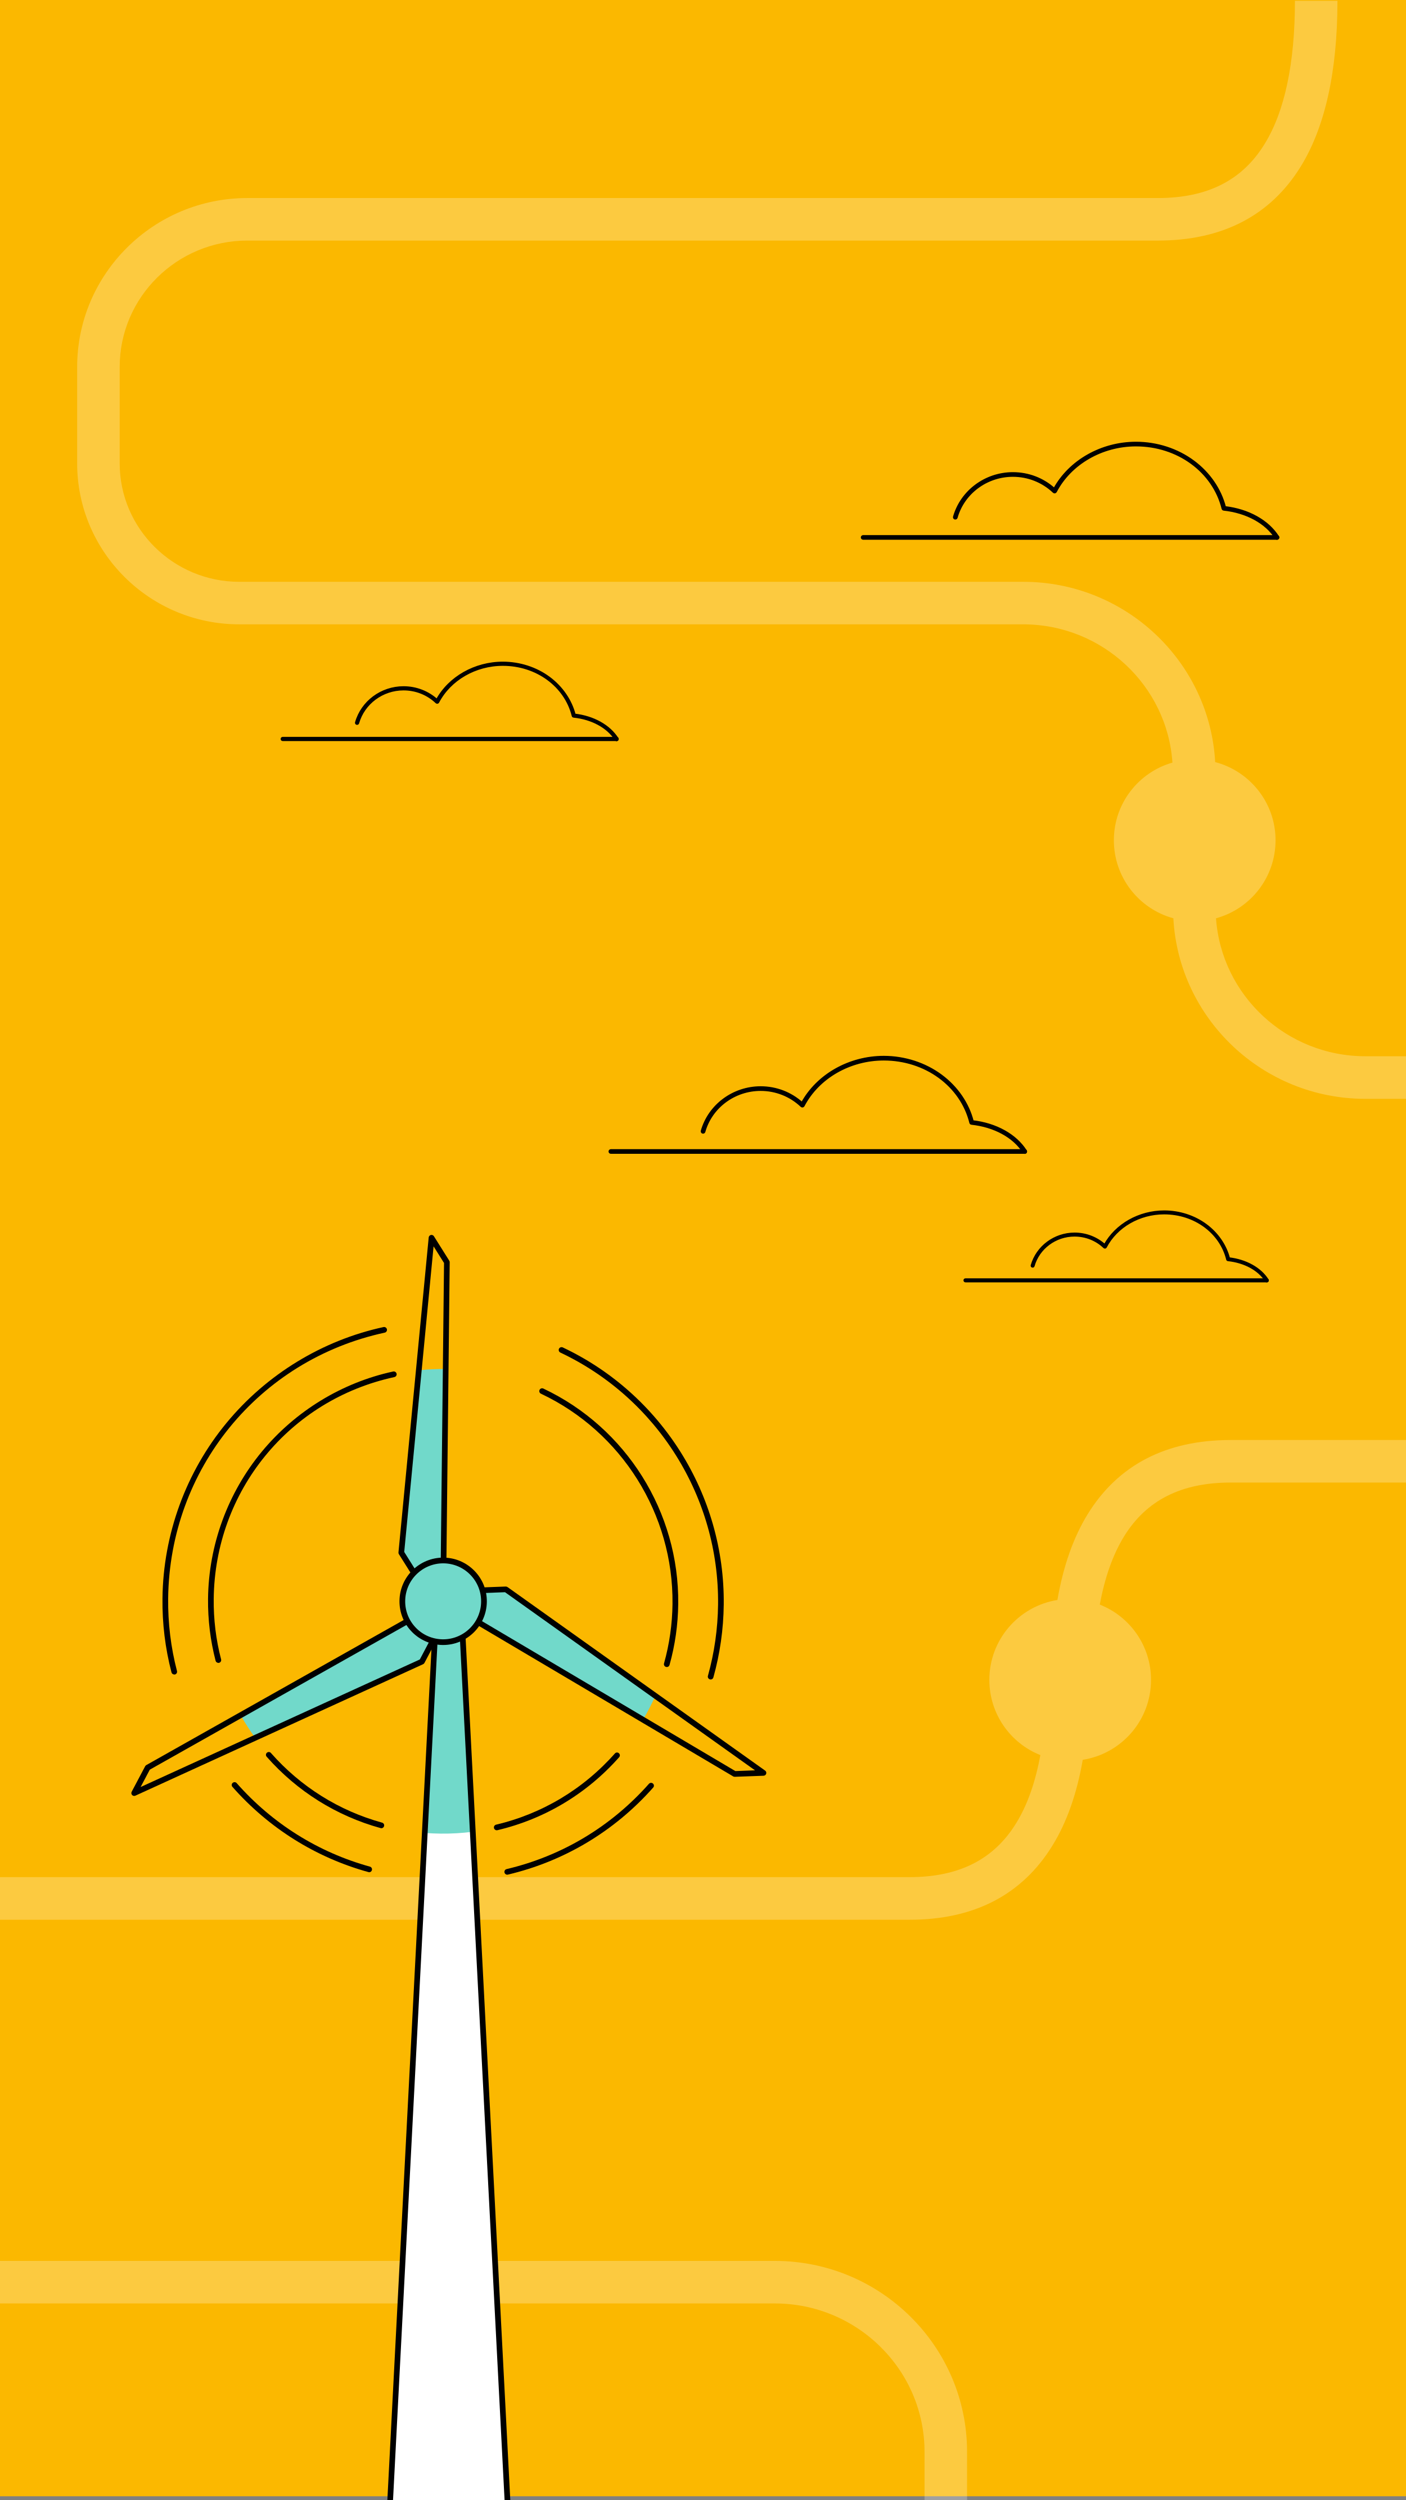 <?xml version="1.0" encoding="UTF-8"?>
<svg id="Layer_1" data-name="Layer 1" xmlns="http://www.w3.org/2000/svg" viewBox="0 0 320 568.89">
  <rect x="0" y="0" width="320" height="568.89" fill="#808080" stroke="none"/>
  <defs>
    <style>
      .cls-1 {
        fill: #fbb800;
      }

      .cls-2 {
        fill: #fff;
      }

      .cls-3 {
        stroke: #000;
        stroke-linecap: round;
        stroke-linejoin: round;
        stroke-width: .5px;
      }

      .cls-4 {
        opacity: .25;
      }

      .cls-5 {
        fill: #71d9ca;
      }
    </style>
  </defs>
  <rect class="cls-1" x="0" y="0" width="320" height="567.98"/>
  <g>
    <path class="cls-3" d="M290.63,122.56c-.09,0-.19-.05-.24-.13-2.21-3.51-6.65-5.93-11.86-6.49-.12-.01-.22-.1-.25-.21-2.1-8.48-10.21-14.41-19.73-14.41-7.76,0-14.93,4.14-18.27,10.54-.04.08-.12.13-.21.15-.09.01-.18-.01-.24-.07-2.5-2.38-5.81-3.7-9.3-3.7-5.97,0-11.25,3.91-12.83,9.52-.04.15-.2.24-.35.2-.15-.04-.24-.2-.2-.35,1.66-5.85,7.16-9.93,13.38-9.93,3.52,0,6.85,1.28,9.42,3.6,3.51-6.41,10.77-10.52,18.6-10.52,4.74,0,9.38,1.5,13.06,4.23,3.58,2.65,6.12,6.34,7.17,10.42,5.3.61,9.81,3.12,12.09,6.73.08.13.04.31-.09.39-.05.03-.1.04-.15.04Z"/>
    <path class="cls-3" d="M290.65,122.56h-94.2c-.16,0-.28-.13-.28-.28s.13-.28.28-.28h94.2c.16,0,.28.13.28.28s-.13.28-.28.28Z"/>
  </g>
  <g>
    <path class="cls-3" d="M140.33,168.38c-.08,0-.15-.04-.19-.11-1.79-2.83-5.36-4.79-9.57-5.23-.1-.01-.18-.08-.2-.17-1.69-6.84-8.24-11.62-15.92-11.62-6.26,0-12.04,3.34-14.74,8.51-.03.06-.09.11-.17.12-.07.01-.14-.01-.2-.06-2.02-1.92-4.68-2.98-7.5-2.98-4.81,0-9.07,3.16-10.35,7.68-.03.12-.16.19-.28.16-.12-.03-.19-.16-.16-.28,1.34-4.72,5.77-8.01,10.79-8.01,2.84,0,5.52,1.03,7.6,2.9,2.83-5.17,8.69-8.49,15-8.49,3.83,0,7.57,1.21,10.54,3.41,2.88,2.14,4.93,5.12,5.79,8.41,4.28.49,7.91,2.52,9.75,5.43.07.11.04.25-.07.32-.04.02-.08.04-.12.04Z"/>
    <path class="cls-3" d="M140.34,168.37h-75.99c-.13,0-.23-.1-.23-.23s.1-.23.23-.23h75.99c.13,0,.23.1.23.23s-.1.23-.23.23Z"/>
  </g>
  <g>
    <path class="cls-3" d="M233.22,262.29c-.09,0-.19-.05-.24-.13-2.21-3.51-6.65-5.93-11.86-6.49-.12-.01-.22-.1-.25-.21-2.1-8.48-10.21-14.41-19.73-14.41-7.76,0-14.93,4.14-18.27,10.54-.04.08-.12.13-.21.15-.09.01-.18-.01-.24-.07-2.5-2.38-5.81-3.7-9.3-3.7-5.97,0-11.25,3.91-12.83,9.52-.04.15-.2.24-.35.2-.15-.04-.24-.2-.2-.35,1.66-5.85,7.16-9.93,13.38-9.93,3.52,0,6.85,1.28,9.42,3.6,3.51-6.41,10.77-10.52,18.6-10.52,4.74,0,9.38,1.5,13.06,4.23,3.58,2.65,6.12,6.34,7.17,10.42,5.3.61,9.81,3.12,12.09,6.73.08.13.04.31-.09.39-.05.03-.1.04-.15.04Z"/>
    <path class="cls-3" d="M233.23,262.28h-94.2c-.16,0-.28-.13-.28-.28s.13-.28.28-.28h94.2c.16,0,.28.13.28.28s-.13.28-.28.28Z"/>
  </g>
  <g>
    <path class="cls-3" d="M288.31,291.53c-.07,0-.14-.03-.17-.1-1.61-2.55-4.84-4.32-8.64-4.72-.09,0-.16-.07-.18-.16-1.53-6.18-7.43-10.49-14.36-10.49-5.65,0-10.87,3.01-13.3,7.68-.03.06-.09.1-.15.11-.06.01-.13,0-.18-.05-1.82-1.74-4.23-2.69-6.77-2.69-4.34,0-8.19,2.85-9.34,6.93-.03.11-.15.17-.25.14-.11-.03-.17-.15-.14-.25,1.21-4.26,5.21-7.23,9.74-7.23,2.56,0,4.98.93,6.86,2.62,2.56-4.66,7.84-7.66,13.54-7.66,3.45,0,6.83,1.09,9.51,3.08,2.6,1.93,4.45,4.62,5.22,7.59,3.86.45,7.14,2.27,8.8,4.9.06.1.03.22-.06.28-.03.02-.07.03-.11.03Z"/>
    <path class="cls-3" d="M288.31,291.53h-68.57c-.11,0-.21-.09-.21-.21s.09-.21.21-.21h68.57c.11,0,.21.09.21.21s-.09.21-.21.21Z"/>
  </g>
  <g class="cls-4">
    <path class="cls-2" d="M-38.95,465.55v21.93c0,20.2,16.55,36.63,36.88,36.63h178.41c18.78,0,34.08,15.15,34.08,33.75v15.38h9.68v-15.38c0-23.94-19.62-43.43-43.76-43.43H-2.06c-15,0-27.21-12.09-27.21-26.95v-21.93c0-15.86,13.02-28.74,29.04-28.74h207.23c14.69,0,25.62-5.67,32.53-16.88,3.25-5.26,5.56-11.79,6.9-19.52h.02c8.79-1.39,15.52-8.98,15.52-18.18,0-7.79-4.83-14.44-11.66-17.13,1.14-6.21,2.99-11.39,5.51-15.5,5.08-8.25,13.02-12.27,24.28-12.27h207.24c21.34,0,38.72-17.23,38.72-38.44v-21.93c0-20.2-16.55-36.63-36.9-36.63h-178.41c-17.98,0-32.76-13.88-33.99-31.39,7.82-2.13,13.55-9.27,13.55-17.75,0-8.54-5.84-15.72-13.74-17.79-1.26-22.85-20.38-41.02-43.68-41.02H54.46c-15,0-27.22-12.09-27.22-26.95v-21.93c0-15.86,13.03-28.76,29.04-28.76h207.24c14.67,0,25.62-5.67,32.53-16.86,5.54-8.98,8.35-21.68,8.35-37.7h-9.68c0,14.2-2.32,25.18-6.92,32.61-5.08,8.26-13.03,12.27-24.28,12.27H56.28c-21.34,0-38.72,17.25-38.72,38.44v21.93c0,20.2,16.55,36.63,36.9,36.63h178.41c18,0,32.79,13.92,33.97,31.46-7.7,2.19-13.33,9.28-13.33,17.67,0,8.48,5.73,15.62,13.54,17.75,1.23,22.85,20.35,41.08,43.68,41.08h178.41c15,0,27.21,12.09,27.21,26.94v21.93c0,15.86-13.02,28.76-29.02,28.76h-207.24c-14.69,0-25.62,5.67-32.53,16.86-3.25,5.28-5.56,11.81-6.9,19.54-8.78,1.4-15.49,9-15.49,18.18,0,7.76,4.8,14.41,11.61,17.11-1.14,6.22-2.97,11.39-5.51,15.5-5.08,8.26-13.02,12.27-24.28,12.27H-.23c-21.35,0-38.72,17.25-38.72,38.44Z"/>
  </g>
  <g>
    <g>
      <path d="M49.7,378.36c-.29,0-.55-.19-.63-.48-1.19-4.58-1.77-9.33-1.72-14.11.13-12.19,4.48-24.08,12.23-33.46,7.64-9.25,18.26-15.73,29.91-18.25.35-.07.69.15.77.5.08.35-.15.69-.5.77-23.94,5.18-40.85,25.93-41.12,50.46-.05,4.67.51,9.3,1.68,13.77.09.35-.12.7-.46.79-.05.01-.11.02-.16.02Z"/>
      <path d="M86.78,415.97c-.06,0-.11,0-.17-.02-10.04-2.77-19-8.38-25.92-16.24-.24-.27-.21-.68.06-.91.27-.24.68-.21.91.06,6.75,7.67,15.5,13.15,25.3,15.85.34.09.55.45.45.8-.08.29-.34.48-.62.48Z"/>
      <path d="M113.06,416.45c-.29,0-.56-.2-.63-.5-.08-.35.13-.7.48-.78,10.49-2.48,19.84-8.08,27.04-16.2.24-.27.65-.29.91-.05.27.24.29.65.05.91-7.37,8.32-16.95,14.06-27.71,16.6-.05.01-.1.02-.15.02Z"/>
      <path d="M151.76,379.3c-.06,0-.12,0-.18-.02-.34-.1-.55-.45-.45-.8,1.23-4.39,1.88-8.95,1.93-13.55.22-20.36-11.53-39.13-29.95-47.82-.32-.15-.46-.54-.31-.86.15-.32.54-.46.86-.31,18.88,8.91,30.93,28.14,30.7,49.01-.05,4.71-.72,9.39-1.98,13.89-.08.29-.34.47-.62.47Z"/>
    </g>
    <g>
      <path d="M39.66,381c-.29,0-.55-.19-.63-.48-1.43-5.47-2.12-11.14-2.05-16.85.16-14.56,5.34-28.74,14.6-39.94,9.12-11.04,21.8-18.77,35.71-21.78.35-.07.69.15.77.5.08.35-.15.69-.5.77-28.69,6.21-48.96,31.08-49.29,60.48-.06,5.59.61,11.15,2.01,16.51.09.35-.12.7-.46.79-.05.01-.11.02-.16.02Z"/>
      <path d="M84.02,425.98c-.06,0-.11,0-.17-.02-11.98-3.3-22.68-10.01-30.95-19.39-.24-.27-.21-.68.06-.91.27-.24.68-.21.91.06,8.09,9.19,18.58,15.76,30.32,19,.34.09.55.45.45.8-.08.29-.34.48-.62.48Z"/>
      <path d="M115.45,426.56c-.29,0-.56-.2-.63-.5-.08-.35.13-.7.48-.78,12.58-2.97,23.78-9.68,32.4-19.41.24-.27.65-.29.91-.05.27.24.29.65.05.91-8.8,9.93-20.24,16.78-33.08,19.81-.05.01-.1.02-.15.02Z"/>
      <path d="M161.75,382.13c-.06,0-.12,0-.18-.02-.34-.1-.55-.45-.45-.8,1.47-5.26,2.25-10.73,2.31-16.24.27-24.4-13.82-46.9-35.9-57.32-.32-.15-.46-.54-.31-.86.15-.32.54-.46.86-.31,22.54,10.63,36.92,33.6,36.64,58.51-.06,5.63-.86,11.21-2.36,16.58-.08.29-.34.47-.62.47Z"/>
    </g>
    <g>
      <g>
        <polygon class="cls-2" points="99.23 367.9 88.44 576.06 115.86 576.06 105.07 367.9 99.23 367.9"/>
        <path class="cls-5" d="M96.69,417.05c1.19.09,2.38.15,3.59.16,2.49.03,4.93-.12,7.33-.43l-2.53-48.88h-5.84l-2.55,49.14Z"/>
        <path d="M115.86,576.71h-27.42c-.18,0-.35-.07-.47-.2-.12-.13-.19-.3-.18-.48l10.79-208.16c.02-.34.3-.61.65-.61h5.84c.34,0,.63.27.65.61l10.79,208.16c0,.18-.05.35-.18.48-.12.13-.29.2-.47.2ZM89.12,575.42h26.06l-10.73-206.87h-4.61l-10.73,206.87Z"/>
      </g>
      <g>
        <g>
          <path class="cls-5" d="M54.77,390.26c1,1.78,2.11,3.5,3.31,5.15l37.94-17.33,5.59-10.58-.77-3.2-46.07,25.97Z"/>
          <path d="M30.54,408.63c-.17,0-.35-.07-.47-.2-.19-.2-.23-.5-.1-.75l3.07-5.8c.06-.11.15-.2.25-.26l67.23-37.89c.18-.1.39-.11.58-.03.19.08.32.24.37.44l.77,3.2c.04.15.02.31-.06.45l-5.58,10.58c-.07.13-.17.23-.3.29l-65.48,29.91c-.09.04-.18.06-.27.06ZM34.09,402.66l-2.09,3.95,63.55-29.03,5.37-10.17-.51-2.13-66.32,37.38Z"/>
        </g>
        <g>
          <path class="cls-5" d="M146.34,391.3c1.04-1.75,1.98-3.56,2.81-5.43l-34.02-24.24-11.96.45-2.39,2.26,45.56,26.95Z"/>
          <path d="M167.2,404.28c-.12,0-.23-.03-.33-.09l-66.42-39.29c-.18-.1-.29-.28-.31-.48s.05-.4.2-.54l2.39-2.26c.11-.11.26-.17.42-.18l11.96-.45c.14,0,.28.04.4.12l58.63,41.76c.23.16.32.45.24.71-.08.27-.32.45-.6.46l-6.56.24s-.02,0-.02,0ZM101.85,364.22l65.52,38.76,4.47-.17-56.9-40.53-11.49.43-1.59,1.5Z"/>
        </g>
        <g>
          <path class="cls-5" d="M101.43,311.49c-2.07-.02-4.11.08-6.11.29l-3.98,41.51,6.37,10.13,3.15.94.58-52.87Z"/>
          <path d="M100.85,365.01c-.06,0-.12,0-.18-.03l-3.15-.94c-.15-.04-.28-.14-.36-.28l-6.37-10.13c-.08-.12-.11-.26-.1-.41l6.88-71.65c.03-.28.23-.5.49-.57.27-.06.55.05.7.29l3.49,5.56c.07.11.1.23.1.35l-.85,77.17c0,.2-.1.39-.26.51-.11.08-.25.13-.38.13ZM98.12,362.87l2.1.62.84-76.12-2.38-3.79-6.68,69.54,6.12,9.74Z"/>
        </g>
        <circle class="cls-5" cx="100.86" cy="364.35" r="9.29"/>
        <path d="M100.86,374.29s-.07,0-.11,0c-2.65-.03-5.14-1.09-7-2.99-1.86-1.9-2.86-4.4-2.83-7.06.06-5.48,4.57-9.88,10.05-9.83,2.65.03,5.14,1.09,7,2.99,1.86,1.9,2.86,4.4,2.83,7.06-.06,5.44-4.51,9.83-9.94,9.83ZM100.86,355.71c-4.72,0-8.59,3.82-8.64,8.55-.03,2.31.85,4.49,2.46,6.14,1.61,1.65,3.78,2.57,6.08,2.6.03,0,.07,0,.1,0,4.72,0,8.59-3.82,8.64-8.55h.65s-.65,0-.65,0c.03-2.31-.85-4.49-2.46-6.14-1.61-1.65-3.78-2.57-6.08-2.6-.03,0-.07,0-.1,0Z"/>
      </g>
    </g>
  </g>
</svg>